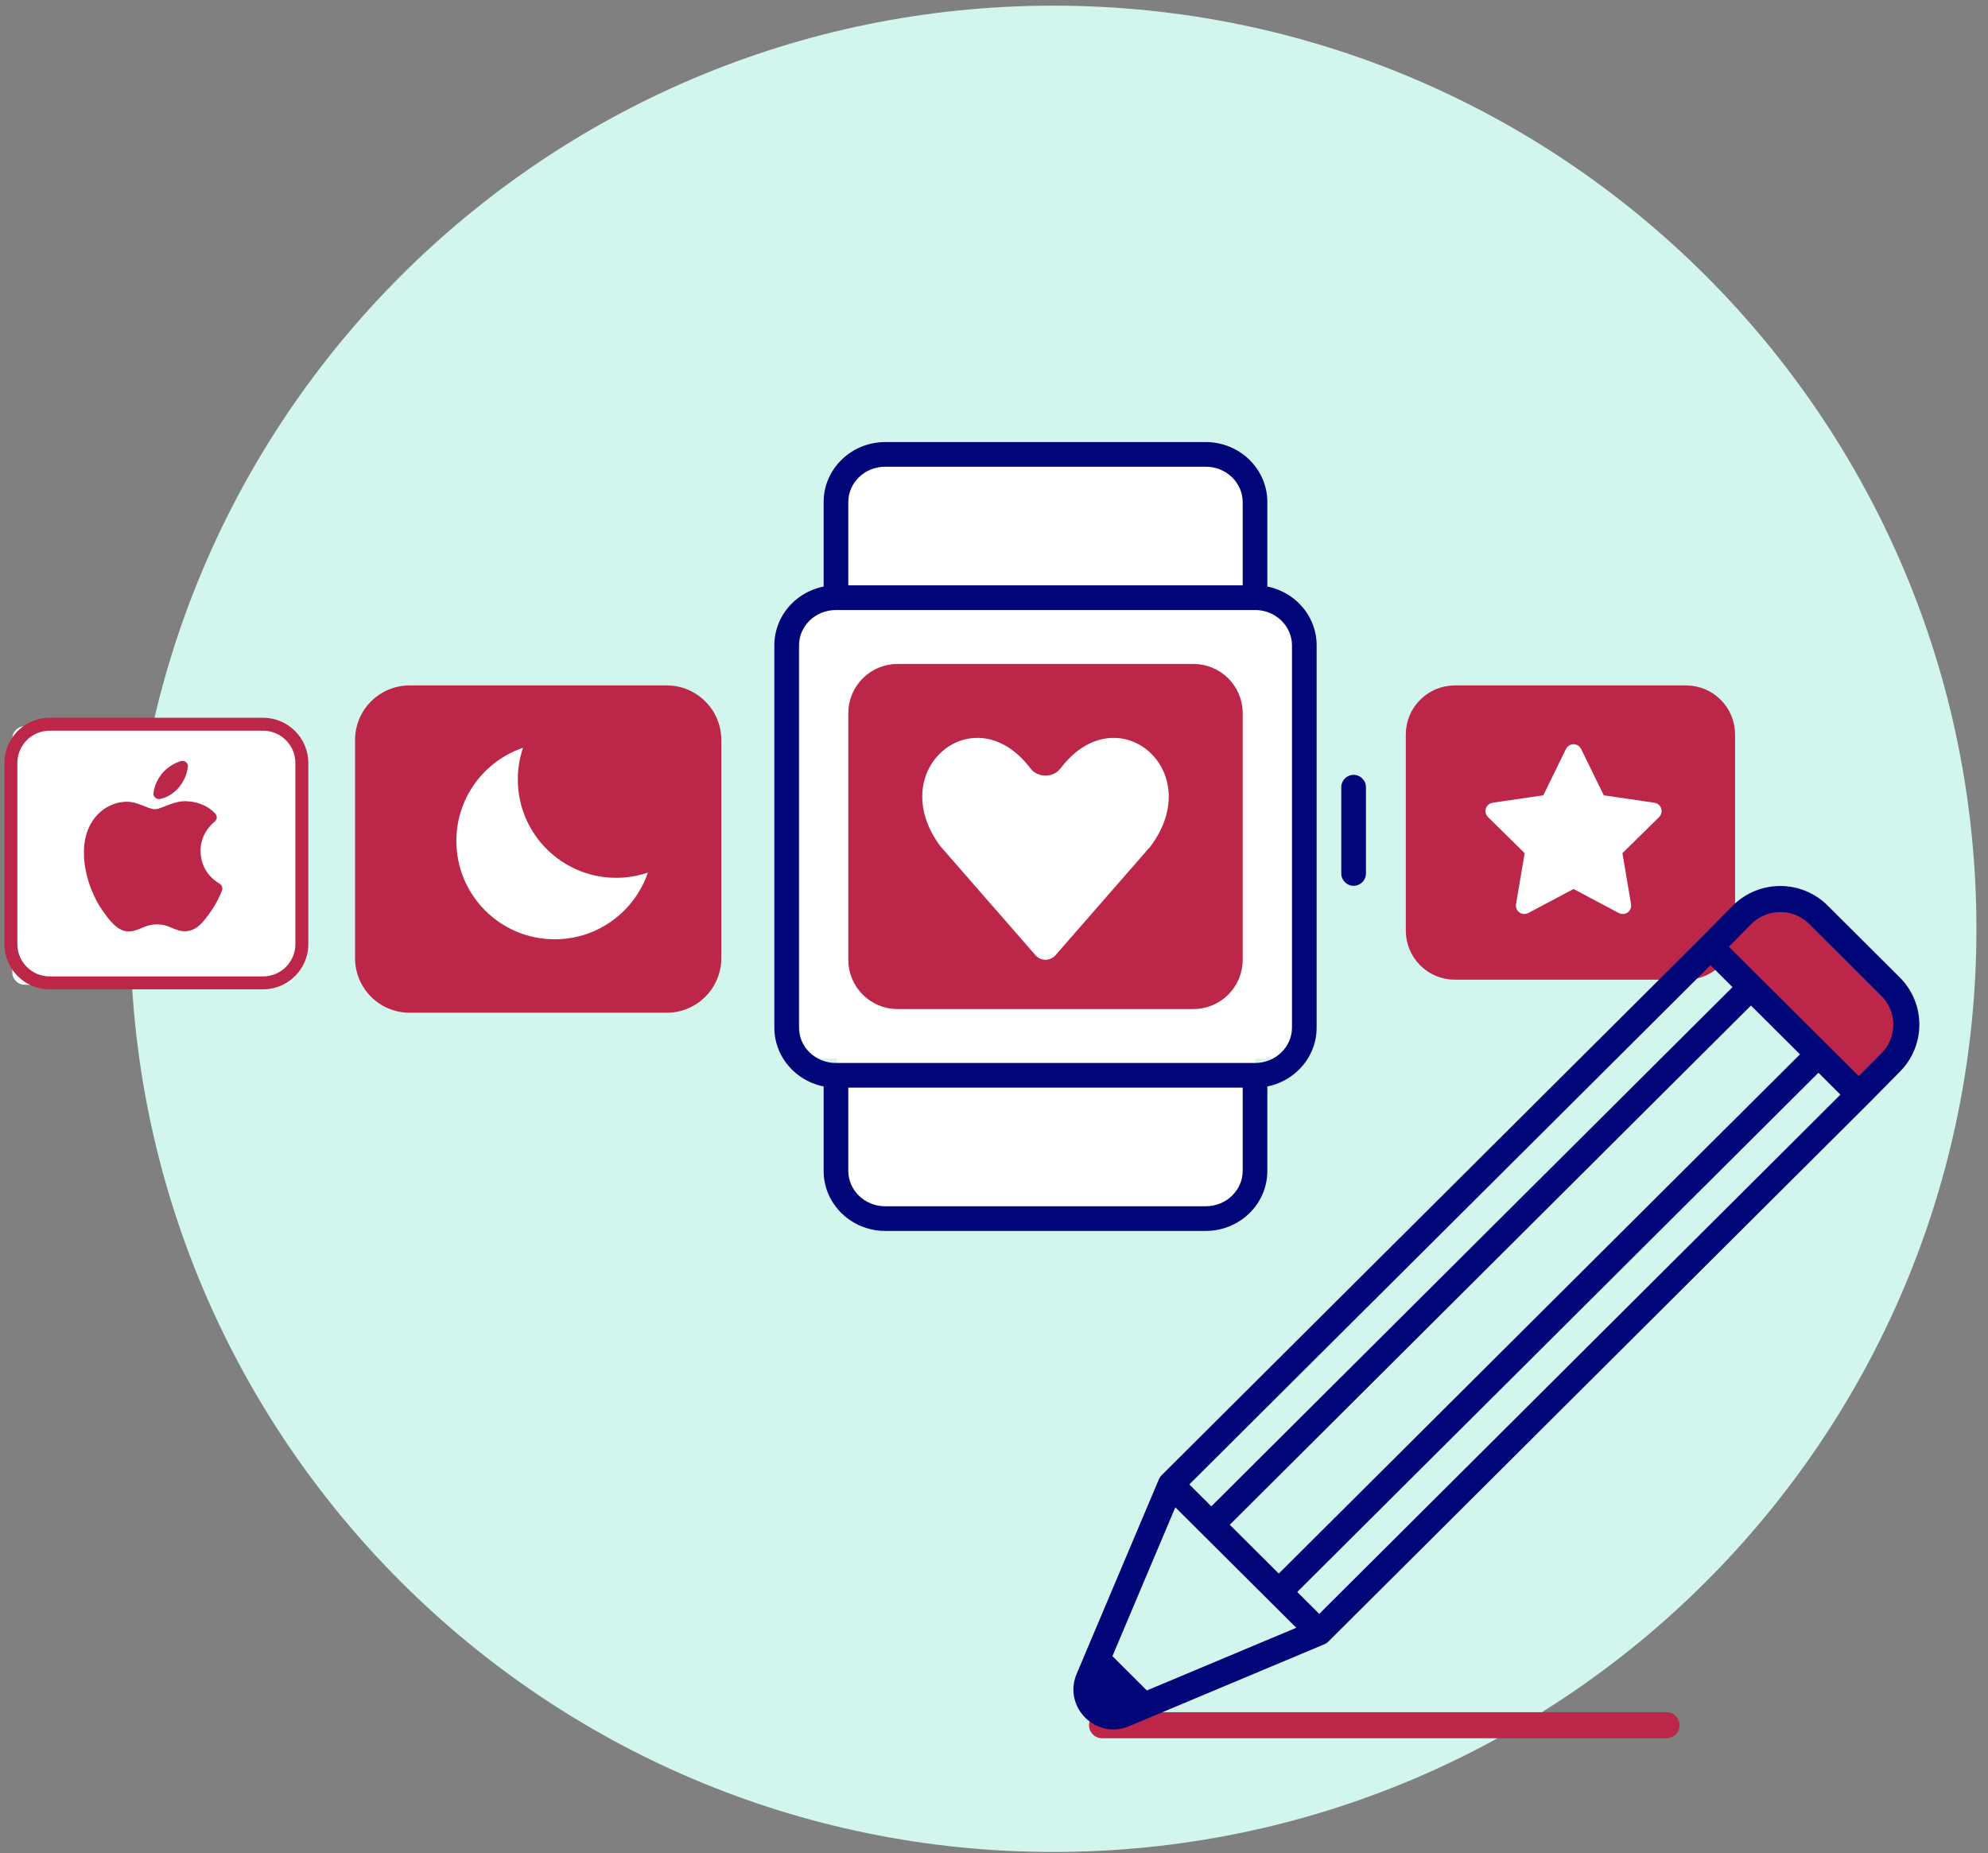 <svg width="103" height="96" viewBox="0 0 103 96" fill="none" xmlns="http://www.w3.org/2000/svg">
<rect x="0" y="0" width="103" height="96" fill="#808080" stroke="none"/>
<path d="M54.575 95.942C80.988 95.942 102.4 74.53 102.4 48.118C102.4 21.705 80.988 0.293 54.575 0.293C28.162 0.293 6.75 21.705 6.75 48.118C6.75 74.53 28.162 95.942 54.575 95.942Z" fill="#D2F6EE"/>
<path d="M14.667 37.626H1.275C0.923 37.626 0.638 37.911 0.638 38.263V50.38C0.638 50.732 0.923 51.017 1.275 51.017H14.667C15.019 51.017 15.305 50.732 15.305 50.38V38.263C15.305 37.911 15.019 37.626 14.667 37.626Z" fill="white"/>
<path d="M63.769 23.596H44.639C43.934 23.596 43.363 24.167 43.363 24.872V61.22C43.363 61.925 43.934 62.496 44.639 62.496H63.769C64.474 62.496 65.045 61.925 65.045 61.22V24.872C65.045 24.167 64.474 23.596 63.769 23.596Z" fill="white"/>
<path d="M66.32 31.249H42.725C42.021 31.249 41.45 31.82 41.45 32.524V53.568C41.45 54.272 42.021 54.843 42.725 54.843H66.32C67.025 54.843 67.596 54.272 67.596 53.568V32.524C67.596 31.82 67.025 31.249 66.32 31.249Z" fill="white"/>
<path d="M48.221 44.235L48.235 44.253L48.25 44.27L53.163 49.899C53.698 50.513 54.638 50.513 55.173 49.899L60.086 44.27L60.101 44.253L60.115 44.235C61.786 42.015 61.355 39.649 59.898 38.409C59.181 37.799 58.231 37.481 57.232 37.62C56.228 37.76 55.245 38.35 54.433 39.43C54.388 39.49 54.296 39.543 54.168 39.543C54.04 39.543 53.948 39.49 53.903 39.43C53.091 38.35 52.107 37.76 51.104 37.62C50.105 37.481 49.154 37.799 48.438 38.409C46.981 39.649 46.55 42.015 48.221 44.235ZM44.589 36.95C44.589 35.892 45.447 35.034 46.505 35.034H61.831C62.889 35.034 63.747 35.892 63.747 36.95V49.721C63.747 50.779 62.889 51.637 61.831 51.637H46.505C45.447 51.637 44.589 50.779 44.589 49.721V36.95Z" fill="#BB2649" stroke="#BB2649" stroke-width="1.277"/>
<path d="M70.771 40.781C70.771 40.428 70.484 40.142 70.132 40.142C69.779 40.142 69.493 40.428 69.493 40.781H70.771ZM69.493 45.251C69.493 45.603 69.779 45.889 70.132 45.889C70.484 45.889 70.771 45.603 70.771 45.251H69.493ZM43.312 31.602H65.023V30.324H43.312V31.602ZM66.939 33.438V53.233H68.216V33.438H66.939ZM65.023 55.069H43.312V56.346H65.023V55.069ZM41.396 53.233V33.438H40.119V53.233H41.396ZM43.312 55.069C42.235 55.069 41.396 54.228 41.396 53.233H40.119C40.119 54.971 41.568 56.346 43.312 56.346V55.069ZM66.939 53.233C66.939 54.228 66.101 55.069 65.023 55.069V56.346C66.768 56.346 68.216 54.971 68.216 53.233H66.939ZM65.023 31.602C66.101 31.602 66.939 32.443 66.939 33.438H68.216C68.216 31.699 66.768 30.324 65.023 30.324V31.602ZM43.312 30.324C41.568 30.324 40.119 31.699 40.119 33.438H41.396C41.396 32.443 42.235 31.602 43.312 31.602V30.324ZM64.385 55.708V60.657H65.662V55.708H64.385ZM62.469 62.492H45.867V63.769H62.469V62.492ZM43.95 60.657V55.708H42.673V60.657H43.95ZM45.867 62.492C44.789 62.492 43.95 61.651 43.95 60.657H42.673C42.673 62.395 44.122 63.769 45.867 63.769V62.492ZM64.385 60.657C64.385 61.651 63.546 62.492 62.469 62.492V63.769C64.213 63.769 65.662 62.395 65.662 60.657H64.385ZM65.662 30.963V26.014H64.385V30.963H65.662ZM62.469 22.901H45.867V24.178H62.469V22.901ZM42.673 26.014V30.963H43.95V26.014H42.673ZM45.867 22.901C44.122 22.901 42.673 24.276 42.673 26.014H43.95C43.95 25.019 44.789 24.178 45.867 24.178V22.901ZM65.662 26.014C65.662 24.276 64.213 22.901 62.469 22.901V24.178C63.546 24.178 64.385 25.019 64.385 26.014H65.662ZM69.493 40.781V45.251H70.771V40.781H69.493Z" fill="#000577"/>
<path d="M34.545 35.509H21.222C19.661 35.509 18.396 36.775 18.396 38.335V49.639C18.396 51.2 19.661 52.465 21.222 52.465H34.545C36.105 52.465 37.371 51.2 37.371 49.639V38.335C37.371 36.775 36.105 35.509 34.545 35.509Z" fill="#BB2649"/>
<path d="M87.355 35.872H75.377C74.174 35.872 73.199 36.847 73.199 38.05V48.213C73.199 49.416 74.174 50.391 75.377 50.391H87.355C88.558 50.391 89.533 49.416 89.533 48.213V38.05C89.533 36.847 88.558 35.872 87.355 35.872Z" fill="#BB2649" stroke="#BB2649" stroke-width="0.726"/>
<path fill-rule="evenodd" clip-rule="evenodd" d="M33.566 45.206C33.051 45.381 32.499 45.476 31.925 45.476C29.111 45.476 26.829 43.194 26.829 40.38C26.829 39.806 26.924 39.254 27.099 38.739C25.09 39.422 23.644 41.325 23.644 43.565C23.644 46.38 25.926 48.661 28.74 48.661C30.981 48.661 32.883 47.215 33.566 45.206Z" fill="white"/>
<path d="M13.629 37.519H2.574C1.464 37.519 0.564 38.419 0.564 39.529V48.909C0.564 50.019 1.464 50.919 2.574 50.919H13.629C14.739 50.919 15.639 50.019 15.639 48.909V39.529C15.639 38.419 14.739 37.519 13.629 37.519Z" stroke="#BB2649" stroke-width="0.67"/>
<path fill-rule="evenodd" clip-rule="evenodd" d="M9.734 39.732C9.757 39.53 9.564 39.371 9.37 39.43C9.019 39.536 8.663 39.761 8.426 40.038C8.2 40.3 7.996 40.686 7.952 41.087C7.932 41.277 8.104 41.429 8.292 41.392C8.673 41.316 9.033 41.075 9.274 40.784C9.511 40.497 9.689 40.124 9.734 39.732ZM11.38 45.782C11.5 45.852 11.551 45.998 11.502 46.127C11.411 46.367 11.24 46.755 10.97 47.15C10.6 47.691 10.215 48.231 9.609 48.242C9.014 48.253 8.823 47.889 8.142 47.889C7.462 47.889 7.249 48.231 6.686 48.253C6.101 48.275 5.656 47.667 5.282 47.128C4.519 46.024 3.936 44.01 4.719 42.649C5.108 41.974 5.804 41.546 6.558 41.535C7.133 41.524 7.674 41.922 8.025 41.922C8.376 41.922 9.035 41.444 9.727 41.514C9.982 41.525 10.643 41.607 11.153 42.148C11.265 42.266 11.253 42.454 11.128 42.558C10.841 42.795 10.385 43.297 10.392 44.087C10.401 45.081 11.041 45.585 11.38 45.782Z" fill="#BB2649"/>
<path d="M57.099 89.376H86.344" stroke="#BB2649" stroke-width="1.35" stroke-linecap="round" stroke-linejoin="round"/>
<path d="M91.499 46.499C92.045 45.956 92.928 45.956 93.473 46.499L98.605 51.611C99.149 52.153 99.149 53.033 98.605 53.576L96.093 56.078L89.975 49.984C89.43 49.441 89.43 48.561 89.975 48.018L91.499 46.499Z" fill="#BB2649"/>
<path d="M57.836 88.776C58.492 88.448 58.632 87.574 58.111 87.058C57.593 86.546 56.727 86.69 56.403 87.341C55.945 88.26 56.918 89.233 57.836 88.776Z" fill="#000577"/>
<path d="M60.663 76.902L56.837 85.954M60.663 76.902L62.76 78.991M60.663 76.902L88.623 49.05M56.837 85.954L56.403 86.982C55.916 88.132 57.078 89.29 58.233 88.806L59.265 88.373M56.837 85.954L59.265 88.373M68.352 84.561L59.265 88.373M68.352 84.561L66.255 82.473M68.352 84.561L96.311 56.709M66.255 82.473L62.76 78.991M66.255 82.473L94.215 54.62M62.76 78.991L90.719 51.139M88.623 49.05L90.26 47.39C91.352 46.303 93.122 46.303 94.215 47.39L97.949 51.111C99.041 52.198 99.041 53.962 97.949 55.05L96.311 56.709M88.623 49.05L90.719 51.139M96.311 56.709L94.215 54.62M90.719 51.139L94.215 54.62" stroke="#000577" stroke-width="1.35" stroke-linecap="round" stroke-linejoin="round"/>
<path d="M78.76 46.881C78.746 46.963 78.779 47.045 78.847 47.094C78.914 47.142 79.003 47.148 79.076 47.11L81.527 45.809L83.977 47.11C84.051 47.148 84.14 47.142 84.207 47.094C84.274 47.045 84.308 46.963 84.293 46.881L83.826 44.124L85.809 42.172C85.868 42.114 85.889 42.028 85.864 41.949C85.838 41.871 85.77 41.813 85.688 41.801L82.948 41.4L81.722 38.892C81.685 38.817 81.609 38.77 81.527 38.77C81.444 38.77 81.368 38.817 81.331 38.892L80.105 41.4L77.364 41.801C77.283 41.813 77.215 41.871 77.19 41.949C77.164 42.028 77.185 42.114 77.244 42.172L79.228 44.124L78.76 46.881Z" fill="white" stroke="white" stroke-width="0.435" stroke-linecap="round" stroke-linejoin="round"/>
</svg>
